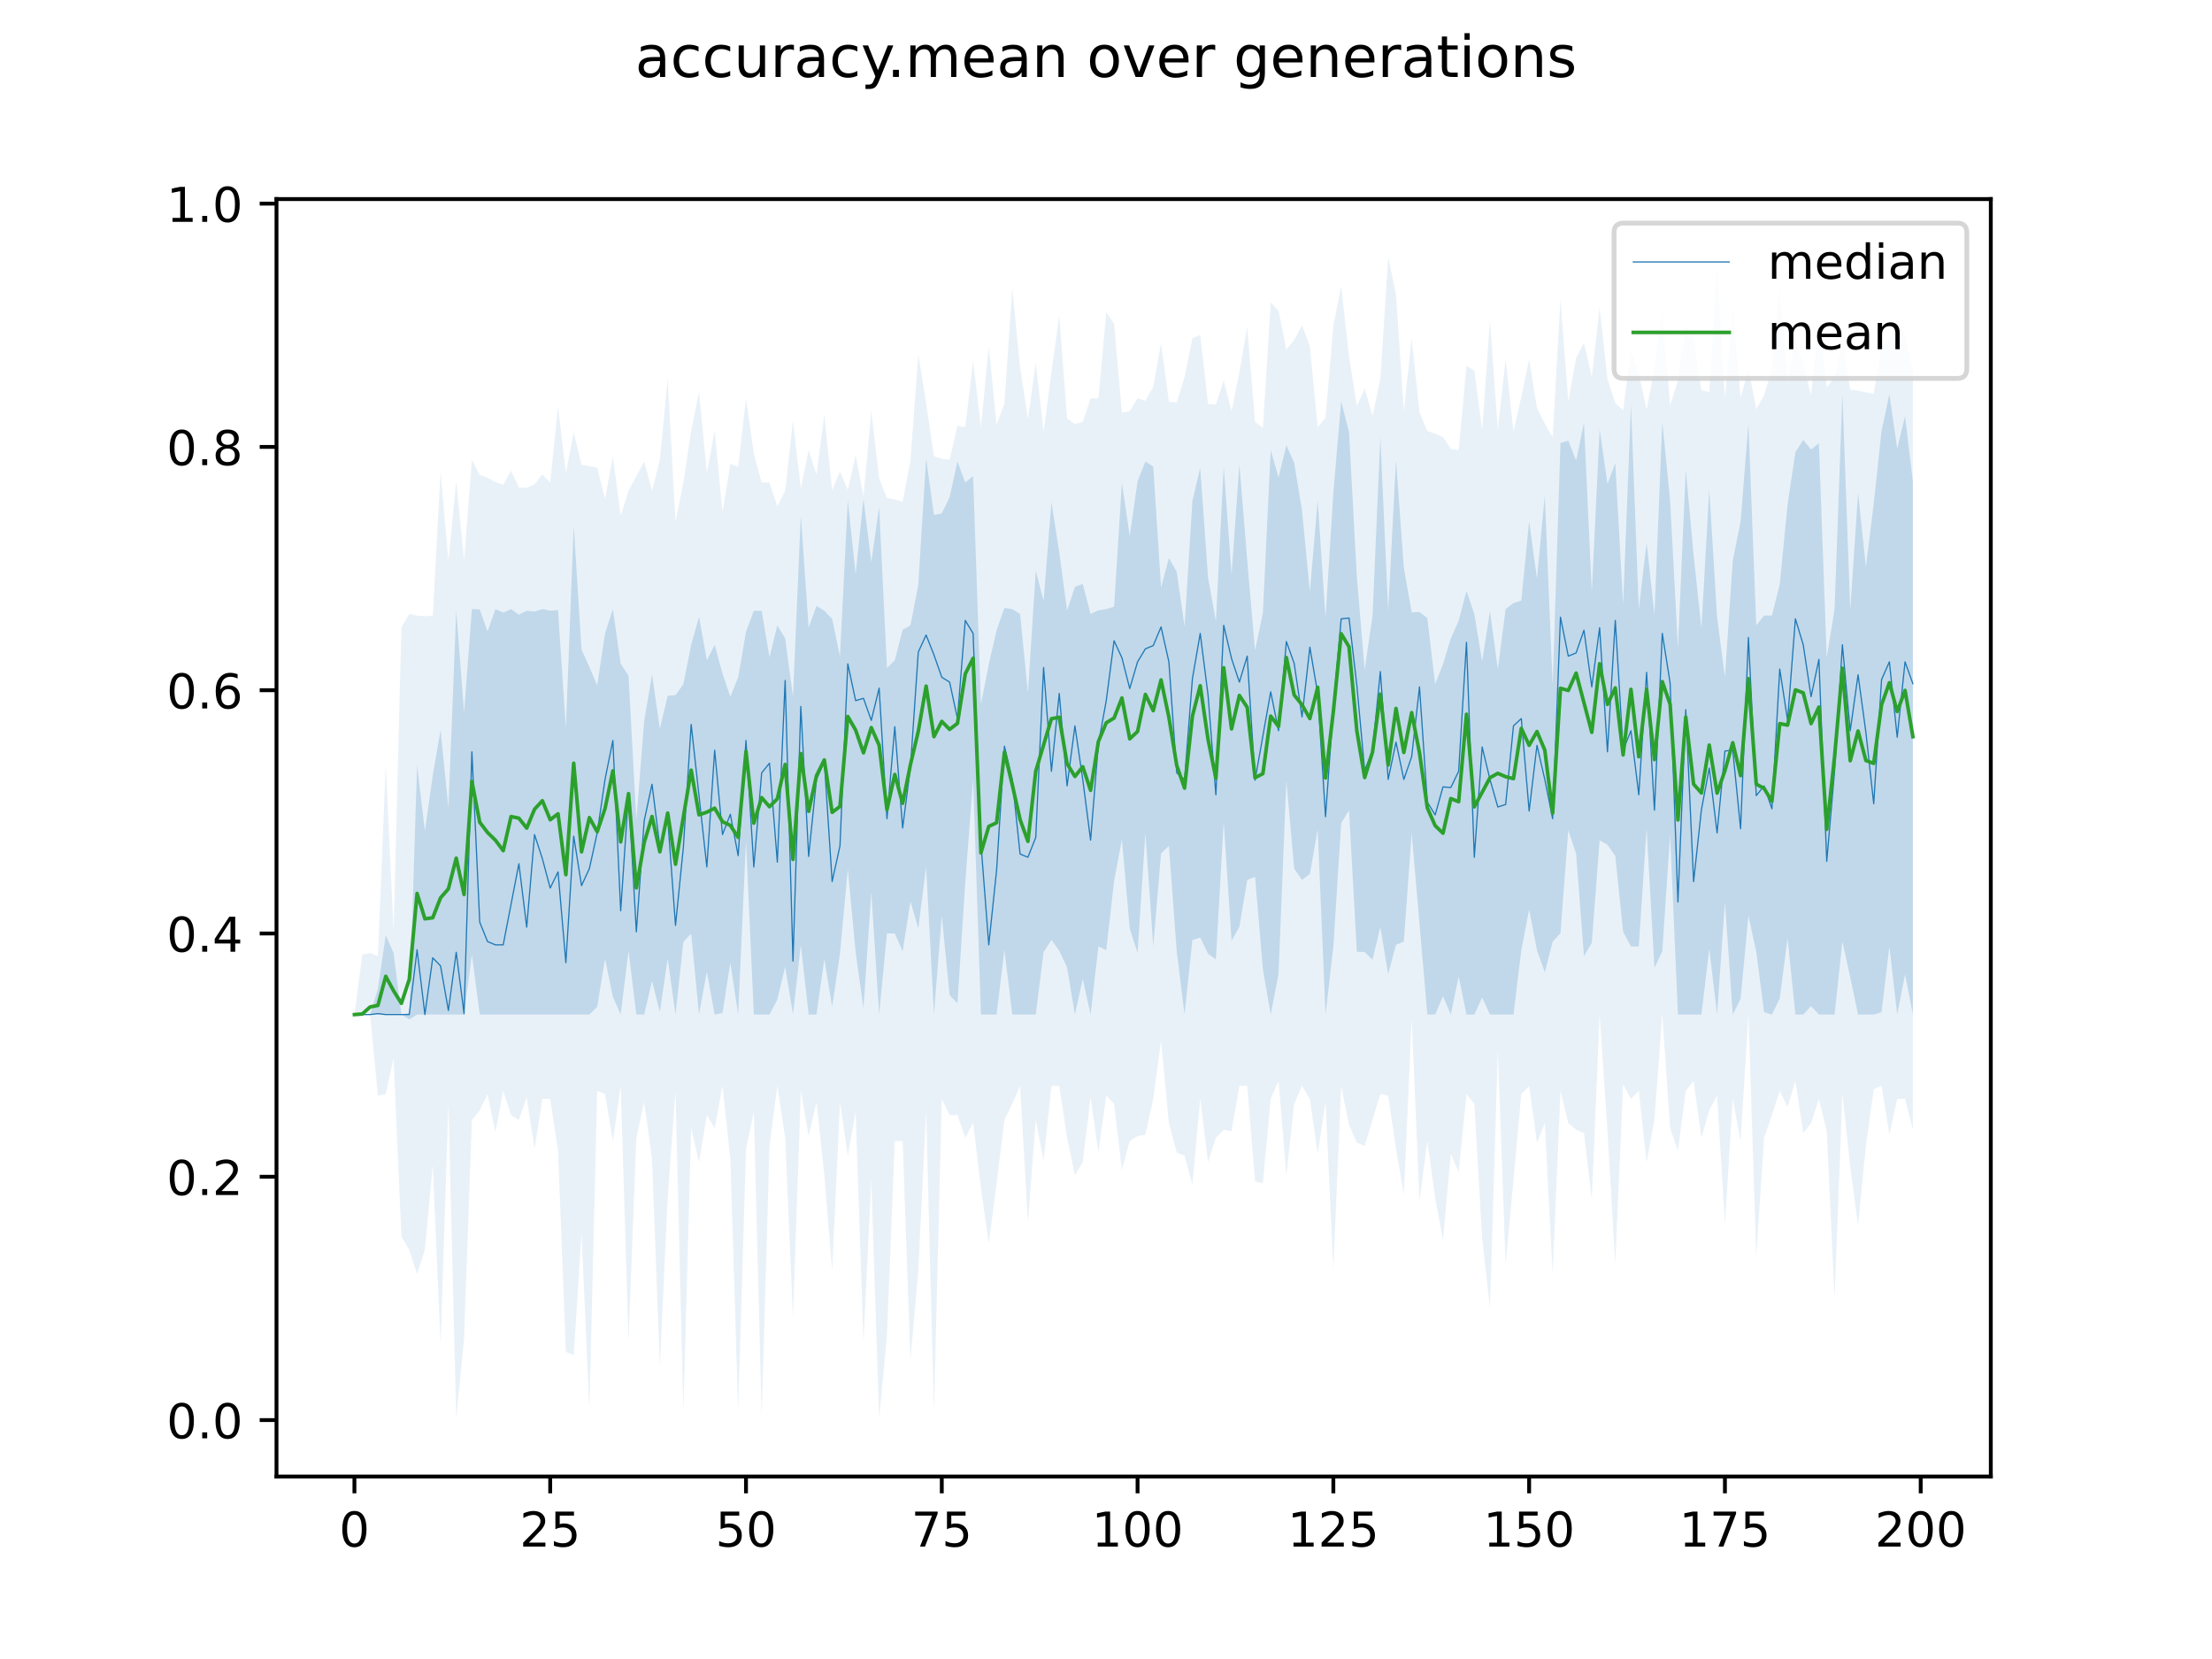 <?xml version="1.0" encoding="utf-8" standalone="no"?>
<!DOCTYPE svg PUBLIC "-//W3C//DTD SVG 1.1//EN"
  "http://www.w3.org/Graphics/SVG/1.1/DTD/svg11.dtd">
<!-- Created with matplotlib (https://matplotlib.org/) -->
<svg height="345.6pt" version="1.1" viewBox="0 0 460.8 345.6" width="460.8pt" xmlns="http://www.w3.org/2000/svg" xmlns:xlink="http://www.w3.org/1999/xlink">
 <defs>
  <style type="text/css">
*{stroke-linecap:butt;stroke-linejoin:round;}
  </style>
 </defs>
 <g id="figure_1">
  <g id="patch_1">
   <path d="M 0 345.6 
L 460.8 345.6 
L 460.8 0 
L 0 0 
z
" style="fill:#ffffff;"/>
  </g>
  <g id="axes_1">
   <g id="patch_2">
    <path d="M 57.6 307.584 
L 414.72 307.584 
L 414.72 41.472 
L 57.6 41.472 
z
" style="fill:#ffffff;"/>
   </g>
   <g id="PolyCollection_1">
    <path clip-path="url(#p3ef1aab2a1)" d="M 73.833 211.357 
L 73.833 211.357 
L 75.464 211.357 
L 77.096 211.357 
L 78.727 211.357 
L 80.358 211.357 
L 81.99 211.357 
L 83.621 211.357 
L 85.253 212.37 
L 86.884 211.357 
L 88.516 211.357 
L 90.147 211.357 
L 91.778 211.357 
L 93.41 211.357 
L 95.041 211.357 
L 96.673 211.357 
L 98.304 198.855 
L 99.936 211.357 
L 101.567 211.357 
L 103.198 211.357 
L 104.83 211.357 
L 106.461 211.357 
L 108.093 211.357 
L 109.724 211.357 
L 111.356 211.357 
L 112.987 211.357 
L 114.618 211.357 
L 116.25 211.357 
L 117.881 211.357 
L 119.513 211.357 
L 121.144 211.357 
L 122.776 211.357 
L 124.407 209.752 
L 126.038 199.74 
L 127.67 207.64 
L 129.301 211.357 
L 130.933 198.078 
L 132.564 211.357 
L 134.196 211.357 
L 135.827 204.346 
L 137.458 210.85 
L 139.09 199.696 
L 140.721 211.357 
L 142.353 196.237 
L 143.984 194.463 
L 145.616 211.357 
L 147.247 202.403 
L 148.879 211.357 
L 150.51 211.019 
L 152.141 200.545 
L 153.773 211.357 
L 155.404 175.204 
L 157.036 211.357 
L 158.667 211.357 
L 160.299 211.357 
L 161.93 208.231 
L 163.561 201.389 
L 165.193 211.357 
L 166.824 196.828 
L 168.456 211.357 
L 170.087 211.357 
L 171.719 199.784 
L 173.35 209.752 
L 174.981 198.65 
L 176.613 181.08 
L 178.244 198.354 
L 179.876 210.09 
L 181.507 185.793 
L 183.139 211.357 
L 184.77 194.463 
L 186.401 194.463 
L 188.033 198.179 
L 189.664 187.79 
L 191.296 193.449 
L 192.927 180.523 
L 194.559 211.357 
L 196.19 190.746 
L 197.821 207.302 
L 199.453 208.991 
L 201.084 183.849 
L 202.716 162.364 
L 204.347 211.357 
L 205.979 211.357 
L 207.61 211.357 
L 209.241 197.842 
L 210.873 211.357 
L 212.504 211.357 
L 214.136 211.357 
L 215.767 211.357 
L 217.399 198.347 
L 219.03 195.814 
L 220.661 198.046 
L 222.293 201.548 
L 223.924 211.357 
L 225.556 203.923 
L 227.187 211.357 
L 228.819 197.166 
L 230.45 197.93 
L 232.081 183.566 
L 233.713 174.866 
L 235.344 193.449 
L 236.976 198.517 
L 238.607 173.514 
L 240.239 197.166 
L 241.87 177.772 
L 243.501 176.217 
L 245.133 198.179 
L 246.764 211.357 
L 248.396 195.814 
L 250.027 195.307 
L 251.659 198.686 
L 253.29 199.869 
L 254.921 171.217 
L 256.553 195.983 
L 258.184 193.111 
L 259.816 183.313 
L 261.447 182.637 
L 263.079 201.896 
L 264.71 211.357 
L 266.341 202.91 
L 267.973 162.618 
L 269.604 180.948 
L 271.236 183.313 
L 272.867 182.046 
L 274.499 172.798 
L 276.13 211.357 
L 277.761 197.166 
L 279.393 171.487 
L 281.024 168.784 
L 282.656 198.264 
L 284.287 198.324 
L 285.919 199.925 
L 287.55 193.111 
L 289.181 202.91 
L 290.813 196.828 
L 292.444 196.152 
L 294.076 173.514 
L 295.707 192.435 
L 297.339 211.357 
L 298.97 211.357 
L 300.601 207.555 
L 302.233 211.357 
L 303.864 203.416 
L 305.496 211.357 
L 307.127 211.357 
L 308.759 207.809 
L 310.39 211.357 
L 312.021 211.357 
L 313.653 211.357 
L 315.284 211.357 
L 316.916 197.97 
L 318.547 189.479 
L 320.179 197.959 
L 321.81 202.572 
L 323.441 196.193 
L 325.073 194.415 
L 326.704 172.927 
L 328.336 177.907 
L 329.967 199.193 
L 331.599 196.406 
L 333.23 175.069 
L 334.862 175.976 
L 336.493 178.305 
L 338.124 194.125 
L 339.756 197.166 
L 341.387 197.172 
L 343.019 172.572 
L 344.65 201.643 
L 346.282 198.179 
L 347.913 173.852 
L 349.544 211.357 
L 351.176 211.357 
L 352.807 211.357 
L 354.439 211.357 
L 356.07 197.665 
L 357.702 211.357 
L 359.333 187.874 
L 360.964 211.357 
L 362.596 208.062 
L 364.227 190.746 
L 365.859 198.271 
L 367.49 210.85 
L 369.122 211.357 
L 370.753 207.978 
L 372.384 195.476 
L 374.016 211.357 
L 375.647 211.357 
L 377.279 209.583 
L 378.91 211.357 
L 380.542 211.357 
L 382.173 211.357 
L 383.804 196.152 
L 385.436 203.585 
L 387.067 211.357 
L 388.699 211.357 
L 390.33 211.357 
L 391.962 210.85 
L 393.593 197.166 
L 395.224 211.357 
L 396.856 202.994 
L 398.487 211.357 
L 398.487 100.368 
L 398.487 100.368 
L 396.856 86.676 
L 395.224 93.45 
L 393.593 82.13 
L 391.962 89.721 
L 390.33 104.925 
L 388.699 118.103 
L 387.067 102.645 
L 385.436 127.141 
L 383.804 81.95 
L 382.173 126.887 
L 380.542 137.024 
L 378.91 92.337 
L 377.279 93.631 
L 375.647 91.652 
L 374.016 94.176 
L 372.384 105.094 
L 370.753 121.735 
L 369.122 128.239 
L 367.49 128.239 
L 365.859 130.266 
L 364.227 88.2 
L 362.596 108.642 
L 360.964 116.751 
L 359.333 141.078 
L 357.702 128.577 
L 356.07 101.884 
L 354.439 130.942 
L 352.807 115.568 
L 351.176 97.779 
L 349.544 134.912 
L 347.913 104.25 
L 346.282 87.8 
L 344.65 128.07 
L 343.019 113.034 
L 341.387 126.887 
L 339.756 84.315 
L 338.124 125.958 
L 336.493 96.478 
L 334.862 100.816 
L 333.23 89.383 
L 331.599 123.34 
L 329.967 88.031 
L 328.336 95.974 
L 326.704 91.784 
L 325.073 92.291 
L 323.441 142.683 
L 321.81 103.236 
L 320.179 120.552 
L 318.547 108.557 
L 316.916 125.113 
L 315.284 125.62 
L 313.653 126.887 
L 312.021 139.389 
L 310.39 127.225 
L 308.759 137.784 
L 307.127 127.901 
L 305.496 123.086 
L 303.864 129.337 
L 302.233 132.969 
L 300.601 138.375 
L 298.97 142.514 
L 297.339 128.746 
L 295.707 127.479 
L 294.076 127.563 
L 292.444 118.271 
L 290.813 95.815 
L 289.181 127.225 
L 287.55 91.012 
L 285.919 128.239 
L 284.287 139.558 
L 282.656 120.13 
L 281.024 89.992 
L 279.393 83.601 
L 277.761 102.56 
L 276.13 128.746 
L 274.499 104.25 
L 272.867 123.255 
L 271.236 106.344 
L 269.604 96.431 
L 267.973 92.727 
L 266.341 99.46 
L 264.71 93.754 
L 263.079 127.732 
L 261.447 135.503 
L 259.816 116.667 
L 258.184 96.676 
L 256.553 119.707 
L 254.921 97.154 
L 253.29 129.421 
L 251.659 120.299 
L 250.027 97.424 
L 248.396 104.351 
L 246.764 130.52 
L 245.133 119.116 
L 243.501 116.244 
L 241.87 122.41 
L 240.239 97.201 
L 238.607 96.132 
L 236.976 100.246 
L 235.344 111.683 
L 233.713 100.533 
L 232.081 126.381 
L 230.45 126.887 
L 228.819 127.141 
L 227.187 127.901 
L 225.556 121.65 
L 223.924 122.242 
L 222.293 127.225 
L 220.661 115.062 
L 219.03 104.587 
L 217.399 125.198 
L 215.767 118.863 
L 214.136 144.372 
L 212.504 127.901 
L 210.873 126.887 
L 209.241 126.634 
L 207.61 131.28 
L 205.979 138.375 
L 204.347 146.738 
L 202.716 99.181 
L 201.084 100.533 
L 199.453 96.128 
L 197.821 103.574 
L 196.19 106.953 
L 194.559 107.29 
L 192.927 95.465 
L 191.296 121.819 
L 189.664 130.266 
L 188.033 131.195 
L 186.401 137.53 
L 184.77 139.156 
L 183.139 105.58 
L 181.507 117.089 
L 179.876 103.912 
L 178.244 119.623 
L 176.613 104.25 
L 174.981 136.77 
L 173.35 128.915 
L 171.719 127.225 
L 170.087 126.212 
L 168.456 130.773 
L 166.824 107.29 
L 165.193 145.165 
L 163.561 132.969 
L 161.93 130.266 
L 160.299 136.916 
L 158.667 127.225 
L 157.036 127.225 
L 155.404 131.618 
L 153.773 141.116 
L 152.141 145.14 
L 150.51 140.292 
L 148.879 134.321 
L 147.247 137.56 
L 145.616 128.492 
L 143.984 134.321 
L 142.353 142.541 
L 140.721 144.795 
L 139.09 144.926 
L 137.458 151.825 
L 135.827 140.47 
L 134.196 150.201 
L 132.564 170.811 
L 130.933 140.74 
L 129.301 138.291 
L 127.67 126.887 
L 126.038 131.955 
L 124.407 142.768 
L 122.776 138.937 
L 121.144 135.334 
L 119.513 109.44 
L 117.881 151.737 
L 116.25 127.09 
L 114.618 127.211 
L 112.987 126.887 
L 111.356 127.386 
L 109.724 127.221 
L 108.093 128.053 
L 106.461 126.887 
L 104.83 127.62 
L 103.198 126.887 
L 101.567 131.533 
L 99.936 126.948 
L 98.304 126.887 
L 96.673 148.41 
L 95.041 127.225 
L 93.41 168.277 
L 91.778 152.059 
L 90.147 161.52 
L 88.516 173.096 
L 86.884 159.408 
L 85.253 210.934 
L 83.621 211.357 
L 81.99 198.517 
L 80.358 194.801 
L 78.727 205.951 
L 77.096 211.357 
L 75.464 211.357 
L 73.833 211.357 
z
" style="fill:#1f77b4;fill-opacity:0.2;"/>
   </g>
   <g id="PolyCollection_2">
    <path clip-path="url(#p3ef1aab2a1)" d="M 73.833 211.357 
L 73.833 211.357 
L 75.464 211.357 
L 77.096 211.357 
L 78.727 228.25 
L 80.358 227.896 
L 81.99 220.479 
L 83.621 257.646 
L 85.253 260.349 
L 86.884 265.417 
L 88.516 260.349 
L 90.147 242.779 
L 91.778 279.946 
L 93.41 229.94 
L 95.041 295.488 
L 96.673 278.932 
L 98.304 233.319 
L 99.936 231.291 
L 101.567 227.913 
L 103.198 235.903 
L 104.83 227.237 
L 106.461 232.305 
L 108.093 233.319 
L 109.724 228.588 
L 111.356 239.4 
L 112.987 228.926 
L 114.618 228.926 
L 116.25 239.738 
L 117.881 281.635 
L 119.513 282.311 
L 121.144 256.97 
L 122.776 293.799 
L 124.407 227.237 
L 126.038 227.913 
L 127.67 237.711 
L 129.301 226.223 
L 130.933 279.27 
L 132.564 237.035 
L 134.196 229.602 
L 135.827 241.428 
L 137.458 284.676 
L 139.09 249.537 
L 140.721 227.237 
L 142.353 294.136 
L 143.984 235.008 
L 145.616 242.103 
L 147.247 232.305 
L 148.879 235.008 
L 150.51 226.223 
L 152.141 241.428 
L 153.773 293.799 
L 155.404 239.4 
L 157.036 231.629 
L 158.667 295.15 
L 160.299 238.725 
L 161.93 226.223 
L 163.561 237.035 
L 165.193 274.54 
L 166.824 227.237 
L 168.456 236.697 
L 170.087 229.602 
L 171.719 244.806 
L 173.35 264.741 
L 174.981 229.602 
L 176.613 240.752 
L 178.244 231.629 
L 179.876 279.608 
L 181.507 245.82 
L 183.139 295.488 
L 184.77 278.256 
L 186.401 237.711 
L 188.033 237.711 
L 189.664 283.324 
L 191.296 264.741 
L 192.927 231.629 
L 194.559 294.136 
L 196.19 228.926 
L 197.821 232.305 
L 199.453 232.305 
L 201.084 237.035 
L 202.716 233.876 
L 204.347 247.509 
L 205.979 258.997 
L 207.61 246.496 
L 209.241 233.319 
L 210.873 229.94 
L 212.504 226.223 
L 214.136 254.605 
L 215.767 233.319 
L 217.399 241.766 
L 219.03 226.223 
L 220.661 226.223 
L 222.293 237.035 
L 223.924 244.806 
L 225.556 242.103 
L 227.187 228.588 
L 228.819 240.076 
L 230.45 228.25 
L 232.081 229.94 
L 233.713 243.793 
L 235.344 237.711 
L 236.976 236.697 
L 238.607 236.36 
L 240.239 228.926 
L 241.87 216.763 
L 243.501 233.994 
L 245.133 240.076 
L 246.764 240.752 
L 248.396 246.834 
L 250.027 228.926 
L 251.659 242.103 
L 253.29 237.035 
L 254.921 235.346 
L 256.553 235.684 
L 258.184 226.223 
L 259.816 226.223 
L 261.447 246.158 
L 263.079 246.496 
L 264.71 228.926 
L 266.341 225.21 
L 267.973 244.806 
L 269.604 229.94 
L 271.236 226.223 
L 272.867 228.926 
L 274.499 240.414 
L 276.13 229.602 
L 277.761 264.403 
L 279.393 226.223 
L 281.024 234.332 
L 282.656 238.049 
L 284.287 238.725 
L 285.919 233.319 
L 287.55 227.913 
L 289.181 228.25 
L 290.813 239.4 
L 292.444 248.861 
L 294.076 212.37 
L 295.707 250.212 
L 297.339 237.711 
L 298.97 249.537 
L 300.601 258.322 
L 302.233 240.414 
L 303.864 244.131 
L 305.496 227.913 
L 307.127 229.94 
L 308.759 257.984 
L 310.39 272.512 
L 312.021 218.79 
L 313.653 263.39 
L 315.284 245.82 
L 316.916 227.913 
L 318.547 226.223 
L 320.179 238.049 
L 321.81 233.994 
L 323.441 265.417 
L 325.073 227.237 
L 326.704 233.994 
L 328.336 235.346 
L 329.967 236.022 
L 331.599 249.875 
L 333.23 211.357 
L 334.862 235.684 
L 336.493 263.39 
L 338.124 225.885 
L 339.756 228.926 
L 341.387 227.237 
L 343.019 242.103 
L 344.65 233.319 
L 346.282 211.357 
L 347.913 235.008 
L 349.544 239.738 
L 351.176 227.237 
L 352.807 225.21 
L 354.439 237.035 
L 356.07 231.291 
L 357.702 228.25 
L 359.333 254.943 
L 360.964 228.926 
L 362.596 237.711 
L 364.227 211.357 
L 365.859 261.7 
L 367.49 237.035 
L 369.122 232.305 
L 370.753 227.237 
L 372.384 230.616 
L 374.016 225.21 
L 375.647 236.022 
L 377.279 233.994 
L 378.91 228.926 
L 380.542 235.684 
L 382.173 270.485 
L 383.804 227.913 
L 385.436 243.117 
L 387.067 255.281 
L 388.699 238.725 
L 390.33 226.899 
L 391.962 226.223 
L 393.593 236.36 
L 395.224 228.926 
L 396.856 228.926 
L 398.487 235.346 
L 398.487 77.219 
L 398.487 77.219 
L 396.856 69.786 
L 395.224 66.407 
L 393.593 70.8 
L 391.962 72.151 
L 390.33 82.025 
L 388.699 81.729 
L 387.067 81.369 
L 385.436 81.175 
L 383.804 71.475 
L 382.173 78.571 
L 380.542 80.695 
L 378.91 66.745 
L 377.279 82.288 
L 375.647 75.868 
L 374.016 70.8 
L 372.384 79.585 
L 370.753 59.988 
L 369.122 76.882 
L 367.49 82.304 
L 365.859 85.221 
L 364.227 76.882 
L 362.596 82.816 
L 360.964 64.38 
L 359.333 82.931 
L 357.702 55.595 
L 356.07 81.692 
L 354.439 81.274 
L 352.807 70.8 
L 351.176 67.759 
L 349.544 79.247 
L 347.913 84.432 
L 346.282 64.718 
L 344.65 76.882 
L 343.019 85.299 
L 341.387 77.895 
L 339.756 73.165 
L 338.124 85.466 
L 336.493 83.977 
L 334.862 78.909 
L 333.23 64.042 
L 331.599 78.503 
L 329.967 71.475 
L 328.336 74.516 
L 326.704 83.639 
L 325.073 62.353 
L 323.441 91.088 
L 321.81 88.225 
L 320.179 84.991 
L 318.547 74.854 
L 316.916 82.625 
L 315.284 89.924 
L 313.653 74.854 
L 312.021 89.486 
L 310.39 66.745 
L 308.759 89.608 
L 307.127 77.219 
L 305.496 76.206 
L 303.864 93.775 
L 302.233 93.499 
L 300.601 91.044 
L 298.97 90.339 
L 297.339 89.8 
L 295.707 85.892 
L 294.076 70.462 
L 292.444 85.549 
L 290.813 61.339 
L 289.181 53.568 
L 287.55 78.909 
L 285.919 86.629 
L 284.287 80.936 
L 282.656 84.619 
L 281.024 74.179 
L 279.393 59.65 
L 277.761 67.759 
L 276.13 87.018 
L 274.499 89.016 
L 272.867 72.151 
L 271.236 67.759 
L 269.604 70.8 
L 267.973 72.827 
L 266.341 64.718 
L 264.71 63.029 
L 263.079 89.145 
L 261.447 87.837 
L 259.816 68.097 
L 258.184 77.557 
L 256.553 85.666 
L 254.921 79.247 
L 253.29 84.259 
L 251.659 84.152 
L 250.027 69.786 
L 248.396 70.462 
L 246.764 78.571 
L 245.133 83.842 
L 243.501 83.681 
L 241.87 71.475 
L 240.239 80.598 
L 238.607 83.478 
L 236.976 82.963 
L 235.344 85.649 
L 233.713 85.987 
L 232.081 67.421 
L 230.45 65.056 
L 228.819 82.963 
L 227.187 82.963 
L 225.556 87.913 
L 223.924 88.311 
L 222.293 87.187 
L 220.661 65.732 
L 219.03 77.557 
L 217.399 89.924 
L 215.767 75.53 
L 214.136 87.243 
L 212.504 76.544 
L 210.873 59.988 
L 209.241 83.977 
L 207.61 88.496 
L 205.979 72.151 
L 204.347 88.953 
L 202.716 75.192 
L 201.084 88.961 
L 199.453 88.707 
L 197.821 95.762 
L 196.19 95.563 
L 194.559 95.068 
L 192.927 83.977 
L 191.296 73.841 
L 189.664 95.853 
L 188.033 104.538 
L 186.401 104.035 
L 184.77 103.764 
L 183.139 99.584 
L 181.507 85.666 
L 179.876 103.317 
L 178.244 94.789 
L 176.613 102.053 
L 174.981 98.168 
L 173.35 102.124 
L 171.719 86.342 
L 170.087 98.844 
L 168.456 93.775 
L 166.824 101.749 
L 165.193 87.694 
L 163.561 102.222 
L 161.93 105.469 
L 160.299 100.533 
L 158.667 100.533 
L 157.036 94.451 
L 155.404 82.963 
L 153.773 97.235 
L 152.141 96.681 
L 150.51 106.615 
L 148.879 89.721 
L 147.247 98.506 
L 145.616 81.612 
L 143.984 89.721 
L 142.353 100.533 
L 140.721 108.686 
L 139.09 78.909 
L 137.458 95.803 
L 135.827 102.222 
L 134.196 96.141 
L 132.564 99.181 
L 130.933 102.222 
L 129.301 107.435 
L 127.67 95.127 
L 126.038 103.912 
L 124.407 97.446 
L 122.776 97.09 
L 121.144 96.833 
L 119.513 90.059 
L 117.881 98.506 
L 116.25 84.653 
L 114.618 100.533 
L 112.987 98.844 
L 111.356 100.871 
L 109.724 101.622 
L 108.093 101.573 
L 106.461 98.066 
L 104.83 100.997 
L 103.198 100.415 
L 101.567 99.519 
L 99.936 98.94 
L 98.304 95.803 
L 96.673 116.751 
L 95.041 100.195 
L 93.41 116.751 
L 91.778 98.168 
L 90.147 128.239 
L 88.516 128.374 
L 86.884 128.239 
L 85.253 127.901 
L 83.621 130.655 
L 81.99 193.787 
L 80.358 159.324 
L 78.727 199.162 
L 77.096 198.517 
L 75.464 198.855 
L 73.833 211.357 
z
" style="fill:#1f77b4;fill-opacity:0.1;"/>
   </g>
   <g id="matplotlib.axis_1">
    <g id="xtick_1">
     <g id="line2d_1">
      <defs>
       <path d="M 0 0 
L 0 3.5 
" id="m11ad09b8c3" style="stroke:#000000;stroke-width:0.8;"/>
      </defs>
      <g>
       <use style="stroke:#000000;stroke-width:0.8;" x="73.833" xlink:href="#m11ad09b8c3" y="307.584"/>
      </g>
     </g>
     <g id="text_1">
      <!-- 0 -->
      <defs>
       <path d="M 31.781 66.406 
Q 24.172 66.406 20.328 58.906 
Q 16.5 51.422 16.5 36.375 
Q 16.5 21.391 20.328 13.891 
Q 24.172 6.391 31.781 6.391 
Q 39.453 6.391 43.281 13.891 
Q 47.125 21.391 47.125 36.375 
Q 47.125 51.422 43.281 58.906 
Q 39.453 66.406 31.781 66.406 
z
M 31.781 74.219 
Q 44.047 74.219 50.516 64.516 
Q 56.984 54.828 56.984 36.375 
Q 56.984 17.969 50.516 8.266 
Q 44.047 -1.422 31.781 -1.422 
Q 19.531 -1.422 13.062 8.266 
Q 6.594 17.969 6.594 36.375 
Q 6.594 54.828 13.062 64.516 
Q 19.531 74.219 31.781 74.219 
z
" id="DejaVuSans-48"/>
      </defs>
      <g transform="translate(70.651 322.182)scale(0.1 -0.1)">
       <use xlink:href="#DejaVuSans-48"/>
      </g>
     </g>
    </g>
    <g id="xtick_2">
     <g id="line2d_2">
      <g>
       <use style="stroke:#000000;stroke-width:0.8;" x="114.618" xlink:href="#m11ad09b8c3" y="307.584"/>
      </g>
     </g>
     <g id="text_2">
      <!-- 25 -->
      <defs>
       <path d="M 19.188 8.297 
L 53.609 8.297 
L 53.609 0 
L 7.328 0 
L 7.328 8.297 
Q 12.938 14.109 22.625 23.891 
Q 32.328 33.688 34.812 36.531 
Q 39.547 41.844 41.422 45.531 
Q 43.312 49.219 43.312 52.781 
Q 43.312 58.594 39.234 62.25 
Q 35.156 65.922 28.609 65.922 
Q 23.969 65.922 18.812 64.312 
Q 13.672 62.703 7.812 59.422 
L 7.812 69.391 
Q 13.766 71.781 18.938 73 
Q 24.125 74.219 28.422 74.219 
Q 39.75 74.219 46.484 68.547 
Q 53.219 62.891 53.219 53.422 
Q 53.219 48.922 51.531 44.891 
Q 49.859 40.875 45.406 35.406 
Q 44.188 33.984 37.641 27.219 
Q 31.109 20.453 19.188 8.297 
z
" id="DejaVuSans-50"/>
       <path d="M 10.797 72.906 
L 49.516 72.906 
L 49.516 64.594 
L 19.828 64.594 
L 19.828 46.734 
Q 21.969 47.469 24.109 47.828 
Q 26.266 48.188 28.422 48.188 
Q 40.625 48.188 47.75 41.5 
Q 54.891 34.812 54.891 23.391 
Q 54.891 11.625 47.562 5.094 
Q 40.234 -1.422 26.906 -1.422 
Q 22.312 -1.422 17.547 -0.641 
Q 12.797 0.141 7.719 1.703 
L 7.719 11.625 
Q 12.109 9.234 16.797 8.062 
Q 21.484 6.891 26.703 6.891 
Q 35.156 6.891 40.078 11.328 
Q 45.016 15.766 45.016 23.391 
Q 45.016 31 40.078 35.438 
Q 35.156 39.891 26.703 39.891 
Q 22.75 39.891 18.812 39.016 
Q 14.891 38.141 10.797 36.281 
z
" id="DejaVuSans-53"/>
      </defs>
      <g transform="translate(108.256 322.182)scale(0.1 -0.1)">
       <use xlink:href="#DejaVuSans-50"/>
       <use x="63.623" xlink:href="#DejaVuSans-53"/>
      </g>
     </g>
    </g>
    <g id="xtick_3">
     <g id="line2d_3">
      <g>
       <use style="stroke:#000000;stroke-width:0.8;" x="155.404" xlink:href="#m11ad09b8c3" y="307.584"/>
      </g>
     </g>
     <g id="text_3">
      <!-- 50 -->
      <g transform="translate(149.042 322.182)scale(0.1 -0.1)">
       <use xlink:href="#DejaVuSans-53"/>
       <use x="63.623" xlink:href="#DejaVuSans-48"/>
      </g>
     </g>
    </g>
    <g id="xtick_4">
     <g id="line2d_4">
      <g>
       <use style="stroke:#000000;stroke-width:0.8;" x="196.19" xlink:href="#m11ad09b8c3" y="307.584"/>
      </g>
     </g>
     <g id="text_4">
      <!-- 75 -->
      <defs>
       <path d="M 8.203 72.906 
L 55.078 72.906 
L 55.078 68.703 
L 28.609 0 
L 18.312 0 
L 43.219 64.594 
L 8.203 64.594 
z
" id="DejaVuSans-55"/>
      </defs>
      <g transform="translate(189.827 322.182)scale(0.1 -0.1)">
       <use xlink:href="#DejaVuSans-55"/>
       <use x="63.623" xlink:href="#DejaVuSans-53"/>
      </g>
     </g>
    </g>
    <g id="xtick_5">
     <g id="line2d_5">
      <g>
       <use style="stroke:#000000;stroke-width:0.8;" x="236.976" xlink:href="#m11ad09b8c3" y="307.584"/>
      </g>
     </g>
     <g id="text_5">
      <!-- 100 -->
      <defs>
       <path d="M 12.406 8.297 
L 28.516 8.297 
L 28.516 63.922 
L 10.984 60.406 
L 10.984 69.391 
L 28.422 72.906 
L 38.281 72.906 
L 38.281 8.297 
L 54.391 8.297 
L 54.391 0 
L 12.406 0 
z
" id="DejaVuSans-49"/>
      </defs>
      <g transform="translate(227.432 322.182)scale(0.1 -0.1)">
       <use xlink:href="#DejaVuSans-49"/>
       <use x="63.623" xlink:href="#DejaVuSans-48"/>
       <use x="127.246" xlink:href="#DejaVuSans-48"/>
      </g>
     </g>
    </g>
    <g id="xtick_6">
     <g id="line2d_6">
      <g>
       <use style="stroke:#000000;stroke-width:0.8;" x="277.761" xlink:href="#m11ad09b8c3" y="307.584"/>
      </g>
     </g>
     <g id="text_6">
      <!-- 125 -->
      <g transform="translate(268.218 322.182)scale(0.1 -0.1)">
       <use xlink:href="#DejaVuSans-49"/>
       <use x="63.623" xlink:href="#DejaVuSans-50"/>
       <use x="127.246" xlink:href="#DejaVuSans-53"/>
      </g>
     </g>
    </g>
    <g id="xtick_7">
     <g id="line2d_7">
      <g>
       <use style="stroke:#000000;stroke-width:0.8;" x="318.547" xlink:href="#m11ad09b8c3" y="307.584"/>
      </g>
     </g>
     <g id="text_7">
      <!-- 150 -->
      <g transform="translate(309.003 322.182)scale(0.1 -0.1)">
       <use xlink:href="#DejaVuSans-49"/>
       <use x="63.623" xlink:href="#DejaVuSans-53"/>
       <use x="127.246" xlink:href="#DejaVuSans-48"/>
      </g>
     </g>
    </g>
    <g id="xtick_8">
     <g id="line2d_8">
      <g>
       <use style="stroke:#000000;stroke-width:0.8;" x="359.333" xlink:href="#m11ad09b8c3" y="307.584"/>
      </g>
     </g>
     <g id="text_8">
      <!-- 175 -->
      <g transform="translate(349.789 322.182)scale(0.1 -0.1)">
       <use xlink:href="#DejaVuSans-49"/>
       <use x="63.623" xlink:href="#DejaVuSans-55"/>
       <use x="127.246" xlink:href="#DejaVuSans-53"/>
      </g>
     </g>
    </g>
    <g id="xtick_9">
     <g id="line2d_9">
      <g>
       <use style="stroke:#000000;stroke-width:0.8;" x="400.119" xlink:href="#m11ad09b8c3" y="307.584"/>
      </g>
     </g>
     <g id="text_9">
      <!-- 200 -->
      <g transform="translate(390.575 322.182)scale(0.1 -0.1)">
       <use xlink:href="#DejaVuSans-50"/>
       <use x="63.623" xlink:href="#DejaVuSans-48"/>
       <use x="127.246" xlink:href="#DejaVuSans-48"/>
      </g>
     </g>
    </g>
   </g>
   <g id="matplotlib.axis_2">
    <g id="ytick_1">
     <g id="line2d_10">
      <defs>
       <path d="M 0 0 
L -3.5 0 
" id="m8ac3b94534" style="stroke:#000000;stroke-width:0.8;"/>
      </defs>
      <g>
       <use style="stroke:#000000;stroke-width:0.8;" x="57.6" xlink:href="#m8ac3b94534" y="295.826"/>
      </g>
     </g>
     <g id="text_10">
      <!-- 0.0 -->
      <defs>
       <path d="M 10.688 12.406 
L 21 12.406 
L 21 0 
L 10.688 0 
z
" id="DejaVuSans-46"/>
      </defs>
      <g transform="translate(34.697 299.625)scale(0.1 -0.1)">
       <use xlink:href="#DejaVuSans-48"/>
       <use x="63.623" xlink:href="#DejaVuSans-46"/>
       <use x="95.41" xlink:href="#DejaVuSans-48"/>
      </g>
     </g>
    </g>
    <g id="ytick_2">
     <g id="line2d_11">
      <g>
       <use style="stroke:#000000;stroke-width:0.8;" x="57.6" xlink:href="#m8ac3b94534" y="245.144"/>
      </g>
     </g>
     <g id="text_11">
      <!-- 0.2 -->
      <g transform="translate(34.697 248.944)scale(0.1 -0.1)">
       <use xlink:href="#DejaVuSans-48"/>
       <use x="63.623" xlink:href="#DejaVuSans-46"/>
       <use x="95.41" xlink:href="#DejaVuSans-50"/>
      </g>
     </g>
    </g>
    <g id="ytick_3">
     <g id="line2d_12">
      <g>
       <use style="stroke:#000000;stroke-width:0.8;" x="57.6" xlink:href="#m8ac3b94534" y="194.463"/>
      </g>
     </g>
     <g id="text_12">
      <!-- 0.4 -->
      <defs>
       <path d="M 37.797 64.312 
L 12.891 25.391 
L 37.797 25.391 
z
M 35.203 72.906 
L 47.609 72.906 
L 47.609 25.391 
L 58.016 25.391 
L 58.016 17.188 
L 47.609 17.188 
L 47.609 0 
L 37.797 0 
L 37.797 17.188 
L 4.891 17.188 
L 4.891 26.703 
z
" id="DejaVuSans-52"/>
      </defs>
      <g transform="translate(34.697 198.262)scale(0.1 -0.1)">
       <use xlink:href="#DejaVuSans-48"/>
       <use x="63.623" xlink:href="#DejaVuSans-46"/>
       <use x="95.41" xlink:href="#DejaVuSans-52"/>
      </g>
     </g>
    </g>
    <g id="ytick_4">
     <g id="line2d_13">
      <g>
       <use style="stroke:#000000;stroke-width:0.8;" x="57.6" xlink:href="#m8ac3b94534" y="143.781"/>
      </g>
     </g>
     <g id="text_13">
      <!-- 0.6 -->
      <defs>
       <path d="M 33.016 40.375 
Q 26.375 40.375 22.484 35.828 
Q 18.609 31.297 18.609 23.391 
Q 18.609 15.531 22.484 10.953 
Q 26.375 6.391 33.016 6.391 
Q 39.656 6.391 43.531 10.953 
Q 47.406 15.531 47.406 23.391 
Q 47.406 31.297 43.531 35.828 
Q 39.656 40.375 33.016 40.375 
z
M 52.594 71.297 
L 52.594 62.312 
Q 48.875 64.062 45.094 64.984 
Q 41.312 65.922 37.594 65.922 
Q 27.828 65.922 22.672 59.328 
Q 17.531 52.734 16.797 39.406 
Q 19.672 43.656 24.016 45.922 
Q 28.375 48.188 33.594 48.188 
Q 44.578 48.188 50.953 41.516 
Q 57.328 34.859 57.328 23.391 
Q 57.328 12.156 50.688 5.359 
Q 44.047 -1.422 33.016 -1.422 
Q 20.359 -1.422 13.672 8.266 
Q 6.984 17.969 6.984 36.375 
Q 6.984 53.656 15.188 63.938 
Q 23.391 74.219 37.203 74.219 
Q 40.922 74.219 44.703 73.484 
Q 48.484 72.75 52.594 71.297 
z
" id="DejaVuSans-54"/>
      </defs>
      <g transform="translate(34.697 147.58)scale(0.1 -0.1)">
       <use xlink:href="#DejaVuSans-48"/>
       <use x="63.623" xlink:href="#DejaVuSans-46"/>
       <use x="95.41" xlink:href="#DejaVuSans-54"/>
      </g>
     </g>
    </g>
    <g id="ytick_5">
     <g id="line2d_14">
      <g>
       <use style="stroke:#000000;stroke-width:0.8;" x="57.6" xlink:href="#m8ac3b94534" y="93.1"/>
      </g>
     </g>
     <g id="text_14">
      <!-- 0.8 -->
      <defs>
       <path d="M 31.781 34.625 
Q 24.75 34.625 20.719 30.859 
Q 16.703 27.094 16.703 20.516 
Q 16.703 13.922 20.719 10.156 
Q 24.75 6.391 31.781 6.391 
Q 38.812 6.391 42.859 10.172 
Q 46.922 13.969 46.922 20.516 
Q 46.922 27.094 42.891 30.859 
Q 38.875 34.625 31.781 34.625 
z
M 21.922 38.812 
Q 15.578 40.375 12.031 44.719 
Q 8.5 49.078 8.5 55.328 
Q 8.5 64.062 14.719 69.141 
Q 20.953 74.219 31.781 74.219 
Q 42.672 74.219 48.875 69.141 
Q 55.078 64.062 55.078 55.328 
Q 55.078 49.078 51.531 44.719 
Q 48 40.375 41.703 38.812 
Q 48.828 37.156 52.797 32.312 
Q 56.781 27.484 56.781 20.516 
Q 56.781 9.906 50.312 4.234 
Q 43.844 -1.422 31.781 -1.422 
Q 19.734 -1.422 13.25 4.234 
Q 6.781 9.906 6.781 20.516 
Q 6.781 27.484 10.781 32.312 
Q 14.797 37.156 21.922 38.812 
z
M 18.312 54.391 
Q 18.312 48.734 21.844 45.562 
Q 25.391 42.391 31.781 42.391 
Q 38.141 42.391 41.719 45.562 
Q 45.312 48.734 45.312 54.391 
Q 45.312 60.062 41.719 63.234 
Q 38.141 66.406 31.781 66.406 
Q 25.391 66.406 21.844 63.234 
Q 18.312 60.062 18.312 54.391 
z
" id="DejaVuSans-56"/>
      </defs>
      <g transform="translate(34.697 96.899)scale(0.1 -0.1)">
       <use xlink:href="#DejaVuSans-48"/>
       <use x="63.623" xlink:href="#DejaVuSans-46"/>
       <use x="95.41" xlink:href="#DejaVuSans-56"/>
      </g>
     </g>
    </g>
    <g id="ytick_6">
     <g id="line2d_15">
      <g>
       <use style="stroke:#000000;stroke-width:0.8;" x="57.6" xlink:href="#m8ac3b94534" y="42.418"/>
      </g>
     </g>
     <g id="text_15">
      <!-- 1.0 -->
      <g transform="translate(34.697 46.217)scale(0.1 -0.1)">
       <use xlink:href="#DejaVuSans-49"/>
       <use x="63.623" xlink:href="#DejaVuSans-46"/>
       <use x="95.41" xlink:href="#DejaVuSans-48"/>
      </g>
     </g>
    </g>
   </g>
   <g id="line2d_16">
    <path clip-path="url(#p3ef1aab2a1)" d="M 73.833 211.357 
L 77.096 211.357 
L 78.727 211.153 
L 80.358 211.357 
L 85.253 211.357 
L 86.884 197.842 
L 88.516 211.357 
L 90.147 199.531 
L 91.778 201.22 
L 93.41 210.512 
L 95.041 198.379 
L 96.673 211.188 
L 98.304 156.621 
L 99.936 192.098 
L 101.567 196.152 
L 103.198 196.828 
L 104.83 196.828 
L 108.093 179.934 
L 109.724 193.155 
L 111.356 173.852 
L 112.987 178.891 
L 114.618 185.002 
L 116.25 181.623 
L 117.881 200.545 
L 119.513 174.19 
L 121.144 184.495 
L 122.776 180.948 
L 124.407 173.514 
L 126.038 162.364 
L 127.67 154.255 
L 129.301 189.732 
L 130.933 165.405 
L 132.564 194.125 
L 134.196 170.98 
L 135.827 163.378 
L 137.458 176.386 
L 139.09 170.473 
L 140.721 192.773 
L 142.353 176.555 
L 143.984 150.915 
L 147.247 180.61 
L 148.879 156.283 
L 150.51 173.852 
L 152.141 169.629 
L 153.773 178.245 
L 155.404 154.255 
L 157.036 180.61 
L 158.667 161.013 
L 160.299 158.986 
L 161.93 179.596 
L 163.561 141.754 
L 165.193 200.207 
L 166.824 147.16 
L 168.456 178.414 
L 170.087 162.364 
L 171.719 158.648 
L 173.35 183.651 
L 174.981 176.217 
L 176.613 138.297 
L 178.244 145.954 
L 179.876 145.471 
L 181.507 150.07 
L 183.139 143.355 
L 184.77 170.568 
L 186.401 151.394 
L 188.033 172.501 
L 189.664 159.83 
L 191.296 135.841 
L 192.927 132.293 
L 194.559 136.424 
L 196.19 141.078 
L 197.821 142.092 
L 199.453 149.687 
L 201.084 129.252 
L 202.716 131.955 
L 204.347 175.711 
L 205.979 196.828 
L 207.61 181.286 
L 209.241 155.438 
L 210.873 162.364 
L 212.504 177.907 
L 214.136 178.583 
L 215.767 174.44 
L 217.399 139.051 
L 219.03 160.675 
L 220.661 144.457 
L 222.293 163.716 
L 223.924 151.214 
L 225.556 162.364 
L 227.187 175.007 
L 228.819 154.931 
L 230.45 145.977 
L 232.081 133.476 
L 233.713 137.024 
L 235.344 143.443 
L 236.976 137.868 
L 238.607 135.165 
L 240.239 134.49 
L 241.87 130.604 
L 243.501 137.868 
L 245.133 161.013 
L 246.764 162.364 
L 248.396 141.416 
L 250.027 131.955 
L 251.659 144.795 
L 253.29 165.574 
L 254.921 130.266 
L 256.553 137.193 
L 258.184 142.092 
L 259.816 136.686 
L 261.447 162.533 
L 264.71 144.119 
L 266.341 152.228 
L 267.973 133.645 
L 269.604 138.206 
L 271.236 149.356 
L 272.867 134.827 
L 274.499 144.457 
L 276.13 170.136 
L 277.761 147.329 
L 279.393 128.915 
L 281.024 128.746 
L 282.656 142.768 
L 284.287 160.506 
L 285.919 156.283 
L 287.55 139.896 
L 289.181 162.364 
L 290.813 154.593 
L 292.444 162.364 
L 294.076 157.634 
L 295.707 143.105 
L 297.339 167.095 
L 298.97 169.764 
L 300.601 163.919 
L 302.233 164.054 
L 303.864 160.675 
L 305.496 133.814 
L 307.127 178.583 
L 308.759 155.607 
L 310.39 162.364 
L 312.021 168.108 
L 313.653 167.589 
L 315.284 151.214 
L 316.916 149.694 
L 318.547 168.953 
L 320.179 155.269 
L 321.81 162.364 
L 323.441 170.558 
L 325.073 128.577 
L 326.704 136.686 
L 328.336 136.01 
L 329.967 131.28 
L 331.599 143.105 
L 333.23 130.773 
L 334.862 156.621 
L 336.493 129.252 
L 338.124 156.283 
L 339.756 152.228 
L 341.387 165.574 
L 343.019 140.065 
L 344.65 168.784 
L 346.282 131.955 
L 347.913 142.261 
L 349.544 187.901 
L 351.176 147.836 
L 352.807 183.651 
L 354.439 168.662 
L 356.07 159.999 
L 357.702 173.514 
L 359.333 156.452 
L 360.964 156.283 
L 362.596 172.64 
L 364.227 132.8 
L 365.859 165.743 
L 367.49 163.716 
L 369.122 168.478 
L 370.753 139.389 
L 372.384 150.032 
L 374.016 128.915 
L 375.647 134.321 
L 377.279 145.133 
L 378.91 137.362 
L 380.542 179.427 
L 382.173 160.675 
L 383.804 134.321 
L 385.436 152.228 
L 387.067 140.571 
L 388.699 152.566 
L 390.33 167.433 
L 391.962 141.585 
L 393.593 137.868 
L 395.224 153.58 
L 396.856 137.868 
L 398.487 142.43 
L 398.487 142.43 
" style="fill:none;stroke:#1f77b4;stroke-linecap:square;stroke-width:0.25;"/>
   </g>
   <g id="line2d_17">
    <path clip-path="url(#p3ef1aab2a1)" d="M 73.833 211.357 
L 75.464 211.232 
L 77.096 209.772 
L 78.727 209.444 
L 80.358 203.385 
L 81.99 206.406 
L 83.621 209.018 
L 85.253 204.027 
L 86.884 186.125 
L 88.516 191.409 
L 90.147 191.185 
L 91.778 187.032 
L 93.41 185.162 
L 95.041 178.775 
L 96.673 186.338 
L 98.304 162.772 
L 99.936 171.291 
L 101.567 173.431 
L 103.198 175.023 
L 104.83 177.21 
L 106.461 170.102 
L 108.093 170.443 
L 109.724 172.509 
L 111.356 168.571 
L 112.987 166.806 
L 114.618 170.772 
L 116.25 169.527 
L 117.881 182.214 
L 119.513 158.991 
L 121.144 177.456 
L 122.776 170.322 
L 124.407 173.269 
L 126.038 168.442 
L 127.67 160.581 
L 129.301 175.388 
L 130.933 165.334 
L 132.564 184.964 
L 134.196 175.519 
L 135.827 170.093 
L 137.458 177.447 
L 139.09 169.382 
L 140.721 180.036 
L 143.984 160.44 
L 145.616 169.742 
L 147.247 169.187 
L 148.879 168.354 
L 150.51 171.17 
L 152.141 171.946 
L 153.773 174.442 
L 155.404 156.539 
L 157.036 171.476 
L 158.667 166.156 
L 160.299 168.057 
L 161.93 166.403 
L 163.561 159.252 
L 165.193 179.03 
L 166.824 156.979 
L 168.456 169.009 
L 170.087 161.599 
L 171.719 158.307 
L 173.35 169.231 
L 174.981 168.003 
L 176.613 149.25 
L 178.244 152.096 
L 179.876 156.829 
L 181.507 151.571 
L 183.139 155.246 
L 184.77 168.675 
L 186.401 161.332 
L 188.033 167.344 
L 189.664 159.274 
L 191.296 152.347 
L 192.927 142.93 
L 194.559 153.466 
L 196.19 150.285 
L 197.821 151.944 
L 199.453 150.693 
L 201.084 140.373 
L 202.716 137.13 
L 204.347 177.673 
L 205.979 172.151 
L 207.61 171.394 
L 209.241 156.696 
L 210.873 163.468 
L 212.504 170.733 
L 214.136 175.27 
L 215.767 160.641 
L 219.03 149.729 
L 220.661 149.413 
L 222.293 159.094 
L 223.924 161.752 
L 225.556 159.718 
L 227.187 164.639 
L 228.819 154.461 
L 230.45 150.567 
L 232.081 149.58 
L 233.713 145.407 
L 235.344 153.913 
L 236.976 152.381 
L 238.607 144.657 
L 240.239 148.044 
L 241.87 141.639 
L 243.501 149.423 
L 245.133 159.442 
L 246.764 164.185 
L 248.396 149.206 
L 250.027 142.852 
L 251.659 154.042 
L 253.29 162.111 
L 254.921 139.112 
L 256.553 151.849 
L 258.184 144.878 
L 259.816 147.352 
L 261.447 162.014 
L 263.079 161.165 
L 264.71 149.178 
L 266.341 151.334 
L 267.973 136.968 
L 269.604 144.793 
L 271.236 146.824 
L 272.867 149.691 
L 274.499 143.186 
L 276.13 162.064 
L 277.761 148.213 
L 279.393 132.017 
L 281.024 134.743 
L 282.656 152.259 
L 284.287 161.978 
L 285.919 156.683 
L 287.55 144.599 
L 289.181 159.352 
L 290.813 147.583 
L 292.444 156.747 
L 294.076 148.455 
L 295.707 156.822 
L 297.339 168.298 
L 298.97 172.001 
L 300.601 173.574 
L 302.233 166.356 
L 303.864 167.012 
L 305.496 148.789 
L 307.127 168.086 
L 310.39 162.014 
L 312.021 161.098 
L 313.653 161.803 
L 315.284 162.202 
L 316.916 151.734 
L 318.547 155.259 
L 320.179 152.393 
L 321.81 156.26 
L 323.441 169.391 
L 325.073 143.381 
L 326.704 143.839 
L 328.336 140.221 
L 331.599 152.559 
L 333.23 138.268 
L 334.862 146.756 
L 336.493 143.306 
L 338.124 157.263 
L 339.756 143.595 
L 341.387 157.652 
L 343.019 143.583 
L 344.65 158.23 
L 346.282 141.998 
L 347.913 146.696 
L 349.544 170.812 
L 351.176 149.384 
L 352.807 163.358 
L 354.439 165.187 
L 356.07 155.217 
L 357.702 165.224 
L 359.333 160.539 
L 360.964 154.726 
L 362.596 161.577 
L 364.227 141.381 
L 365.859 163.354 
L 367.49 164.231 
L 369.122 166.924 
L 370.753 150.738 
L 372.384 151.059 
L 374.016 143.711 
L 375.647 144.328 
L 377.279 150.739 
L 378.91 147.296 
L 380.542 172.767 
L 382.173 157.65 
L 383.804 139.199 
L 385.436 158.472 
L 387.067 152.287 
L 388.699 158.429 
L 390.33 159.033 
L 391.962 146.812 
L 393.593 142.226 
L 395.224 148.229 
L 396.856 143.825 
L 398.487 153.463 
L 398.487 153.463 
" style="fill:none;stroke:#2ca02c;stroke-linecap:square;stroke-width:0.75;"/>
   </g>
   <g id="patch_3">
    <path d="M 57.6 307.584 
L 57.6 41.472 
" style="fill:none;stroke:#000000;stroke-linecap:square;stroke-linejoin:miter;stroke-width:0.8;"/>
   </g>
   <g id="patch_4">
    <path d="M 414.72 307.584 
L 414.72 41.472 
" style="fill:none;stroke:#000000;stroke-linecap:square;stroke-linejoin:miter;stroke-width:0.8;"/>
   </g>
   <g id="patch_5">
    <path d="M 57.6 307.584 
L 414.72 307.584 
" style="fill:none;stroke:#000000;stroke-linecap:square;stroke-linejoin:miter;stroke-width:0.8;"/>
   </g>
   <g id="patch_6">
    <path d="M 57.6 41.472 
L 414.72 41.472 
" style="fill:none;stroke:#000000;stroke-linecap:square;stroke-linejoin:miter;stroke-width:0.8;"/>
   </g>
   <g id="legend_1">
    <g id="patch_7">
     <path d="M 338.234 78.828 
L 407.72 78.828 
Q 409.72 78.828 409.72 76.828 
L 409.72 48.472 
Q 409.72 46.472 407.72 46.472 
L 338.234 46.472 
Q 336.234 46.472 336.234 48.472 
L 336.234 76.828 
Q 336.234 78.828 338.234 78.828 
z
" style="fill:#ffffff;opacity:0.8;stroke:#cccccc;stroke-linejoin:miter;"/>
    </g>
    <g id="line2d_18">
     <path d="M 340.234 54.57 
L 360.234 54.57 
" style="fill:none;stroke:#1f77b4;stroke-linecap:square;stroke-width:0.25;"/>
    </g>
    <g id="line2d_19"/>
    <g id="text_16">
     <!-- median -->
     <defs>
      <path d="M 52 44.188 
Q 55.375 50.25 60.062 53.125 
Q 64.75 56 71.094 56 
Q 79.641 56 84.281 50.016 
Q 88.922 44.047 88.922 33.016 
L 88.922 0 
L 79.891 0 
L 79.891 32.719 
Q 79.891 40.578 77.094 44.375 
Q 74.312 48.188 68.609 48.188 
Q 61.625 48.188 57.562 43.547 
Q 53.516 38.922 53.516 30.906 
L 53.516 0 
L 44.484 0 
L 44.484 32.719 
Q 44.484 40.625 41.703 44.406 
Q 38.922 48.188 33.109 48.188 
Q 26.219 48.188 22.156 43.531 
Q 18.109 38.875 18.109 30.906 
L 18.109 0 
L 9.078 0 
L 9.078 54.688 
L 18.109 54.688 
L 18.109 46.188 
Q 21.188 51.219 25.484 53.609 
Q 29.781 56 35.688 56 
Q 41.656 56 45.828 52.969 
Q 50 49.953 52 44.188 
z
" id="DejaVuSans-109"/>
      <path d="M 56.203 29.594 
L 56.203 25.203 
L 14.891 25.203 
Q 15.484 15.922 20.484 11.062 
Q 25.484 6.203 34.422 6.203 
Q 39.594 6.203 44.453 7.469 
Q 49.312 8.734 54.109 11.281 
L 54.109 2.781 
Q 49.266 0.734 44.188 -0.344 
Q 39.109 -1.422 33.891 -1.422 
Q 20.797 -1.422 13.156 6.188 
Q 5.516 13.812 5.516 26.812 
Q 5.516 40.234 12.766 48.109 
Q 20.016 56 32.328 56 
Q 43.359 56 49.781 48.891 
Q 56.203 41.797 56.203 29.594 
z
M 47.219 32.234 
Q 47.125 39.594 43.094 43.984 
Q 39.062 48.391 32.422 48.391 
Q 24.906 48.391 20.391 44.141 
Q 15.875 39.891 15.188 32.172 
z
" id="DejaVuSans-101"/>
      <path d="M 45.406 46.391 
L 45.406 75.984 
L 54.391 75.984 
L 54.391 0 
L 45.406 0 
L 45.406 8.203 
Q 42.578 3.328 38.25 0.953 
Q 33.938 -1.422 27.875 -1.422 
Q 17.969 -1.422 11.734 6.484 
Q 5.516 14.406 5.516 27.297 
Q 5.516 40.188 11.734 48.094 
Q 17.969 56 27.875 56 
Q 33.938 56 38.25 53.625 
Q 42.578 51.266 45.406 46.391 
z
M 14.797 27.297 
Q 14.797 17.391 18.875 11.75 
Q 22.953 6.109 30.078 6.109 
Q 37.203 6.109 41.297 11.75 
Q 45.406 17.391 45.406 27.297 
Q 45.406 37.203 41.297 42.844 
Q 37.203 48.484 30.078 48.484 
Q 22.953 48.484 18.875 42.844 
Q 14.797 37.203 14.797 27.297 
z
" id="DejaVuSans-100"/>
      <path d="M 9.422 54.688 
L 18.406 54.688 
L 18.406 0 
L 9.422 0 
z
M 9.422 75.984 
L 18.406 75.984 
L 18.406 64.594 
L 9.422 64.594 
z
" id="DejaVuSans-105"/>
      <path d="M 34.281 27.484 
Q 23.391 27.484 19.188 25 
Q 14.984 22.516 14.984 16.5 
Q 14.984 11.719 18.141 8.906 
Q 21.297 6.109 26.703 6.109 
Q 34.188 6.109 38.703 11.406 
Q 43.219 16.703 43.219 25.484 
L 43.219 27.484 
z
M 52.203 31.203 
L 52.203 0 
L 43.219 0 
L 43.219 8.297 
Q 40.141 3.328 35.547 0.953 
Q 30.953 -1.422 24.312 -1.422 
Q 15.922 -1.422 10.953 3.297 
Q 6 8.016 6 15.922 
Q 6 25.141 12.172 29.828 
Q 18.359 34.516 30.609 34.516 
L 43.219 34.516 
L 43.219 35.406 
Q 43.219 41.609 39.141 45 
Q 35.062 48.391 27.688 48.391 
Q 23 48.391 18.547 47.266 
Q 14.109 46.141 10.016 43.891 
L 10.016 52.203 
Q 14.938 54.109 19.578 55.047 
Q 24.219 56 28.609 56 
Q 40.484 56 46.344 49.844 
Q 52.203 43.703 52.203 31.203 
z
" id="DejaVuSans-97"/>
      <path d="M 54.891 33.016 
L 54.891 0 
L 45.906 0 
L 45.906 32.719 
Q 45.906 40.484 42.875 44.328 
Q 39.844 48.188 33.797 48.188 
Q 26.516 48.188 22.312 43.547 
Q 18.109 38.922 18.109 30.906 
L 18.109 0 
L 9.078 0 
L 9.078 54.688 
L 18.109 54.688 
L 18.109 46.188 
Q 21.344 51.125 25.703 53.562 
Q 30.078 56 35.797 56 
Q 45.219 56 50.047 50.172 
Q 54.891 44.344 54.891 33.016 
z
" id="DejaVuSans-110"/>
     </defs>
     <g transform="translate(368.234 58.07)scale(0.1 -0.1)">
      <use xlink:href="#DejaVuSans-109"/>
      <use x="97.412" xlink:href="#DejaVuSans-101"/>
      <use x="158.936" xlink:href="#DejaVuSans-100"/>
      <use x="222.412" xlink:href="#DejaVuSans-105"/>
      <use x="250.195" xlink:href="#DejaVuSans-97"/>
      <use x="311.475" xlink:href="#DejaVuSans-110"/>
     </g>
    </g>
    <g id="line2d_20">
     <path d="M 340.234 69.249 
L 360.234 69.249 
" style="fill:none;stroke:#2ca02c;stroke-linecap:square;stroke-width:0.75;"/>
    </g>
    <g id="line2d_21"/>
    <g id="text_17">
     <!-- mean -->
     <g transform="translate(368.234 72.749)scale(0.1 -0.1)">
      <use xlink:href="#DejaVuSans-109"/>
      <use x="97.412" xlink:href="#DejaVuSans-101"/>
      <use x="158.936" xlink:href="#DejaVuSans-97"/>
      <use x="220.215" xlink:href="#DejaVuSans-110"/>
     </g>
    </g>
   </g>
  </g>
  <g id="text_18">
   <!-- accuracy.mean over generations -->
   <defs>
    <path d="M 48.781 52.594 
L 48.781 44.188 
Q 44.969 46.297 41.141 47.344 
Q 37.312 48.391 33.406 48.391 
Q 24.656 48.391 19.812 42.844 
Q 14.984 37.312 14.984 27.297 
Q 14.984 17.281 19.812 11.734 
Q 24.656 6.203 33.406 6.203 
Q 37.312 6.203 41.141 7.25 
Q 44.969 8.297 48.781 10.406 
L 48.781 2.094 
Q 45.016 0.344 40.984 -0.531 
Q 36.969 -1.422 32.422 -1.422 
Q 20.062 -1.422 12.781 6.344 
Q 5.516 14.109 5.516 27.297 
Q 5.516 40.672 12.859 48.328 
Q 20.219 56 33.016 56 
Q 37.156 56 41.109 55.141 
Q 45.062 54.297 48.781 52.594 
z
" id="DejaVuSans-99"/>
    <path d="M 8.5 21.578 
L 8.5 54.688 
L 17.484 54.688 
L 17.484 21.922 
Q 17.484 14.156 20.5 10.266 
Q 23.531 6.391 29.594 6.391 
Q 36.859 6.391 41.078 11.031 
Q 45.312 15.672 45.312 23.688 
L 45.312 54.688 
L 54.297 54.688 
L 54.297 0 
L 45.312 0 
L 45.312 8.406 
Q 42.047 3.422 37.719 1 
Q 33.406 -1.422 27.688 -1.422 
Q 18.266 -1.422 13.375 4.438 
Q 8.5 10.297 8.5 21.578 
z
M 31.109 56 
z
" id="DejaVuSans-117"/>
    <path d="M 41.109 46.297 
Q 39.594 47.172 37.812 47.578 
Q 36.031 48 33.891 48 
Q 26.266 48 22.188 43.047 
Q 18.109 38.094 18.109 28.812 
L 18.109 0 
L 9.078 0 
L 9.078 54.688 
L 18.109 54.688 
L 18.109 46.188 
Q 20.953 51.172 25.484 53.578 
Q 30.031 56 36.531 56 
Q 37.453 56 38.578 55.875 
Q 39.703 55.766 41.062 55.516 
z
" id="DejaVuSans-114"/>
    <path d="M 32.172 -5.078 
Q 28.375 -14.844 24.75 -17.812 
Q 21.141 -20.797 15.094 -20.797 
L 7.906 -20.797 
L 7.906 -13.281 
L 13.188 -13.281 
Q 16.891 -13.281 18.938 -11.516 
Q 21 -9.766 23.484 -3.219 
L 25.094 0.875 
L 2.984 54.688 
L 12.5 54.688 
L 29.594 11.922 
L 46.688 54.688 
L 56.203 54.688 
z
" id="DejaVuSans-121"/>
    <path id="DejaVuSans-32"/>
    <path d="M 30.609 48.391 
Q 23.391 48.391 19.188 42.75 
Q 14.984 37.109 14.984 27.297 
Q 14.984 17.484 19.156 11.844 
Q 23.344 6.203 30.609 6.203 
Q 37.797 6.203 41.984 11.859 
Q 46.188 17.531 46.188 27.297 
Q 46.188 37.016 41.984 42.703 
Q 37.797 48.391 30.609 48.391 
z
M 30.609 56 
Q 42.328 56 49.016 48.375 
Q 55.719 40.766 55.719 27.297 
Q 55.719 13.875 49.016 6.219 
Q 42.328 -1.422 30.609 -1.422 
Q 18.844 -1.422 12.172 6.219 
Q 5.516 13.875 5.516 27.297 
Q 5.516 40.766 12.172 48.375 
Q 18.844 56 30.609 56 
z
" id="DejaVuSans-111"/>
    <path d="M 2.984 54.688 
L 12.5 54.688 
L 29.594 8.797 
L 46.688 54.688 
L 56.203 54.688 
L 35.688 0 
L 23.484 0 
z
" id="DejaVuSans-118"/>
    <path d="M 45.406 27.984 
Q 45.406 37.75 41.375 43.109 
Q 37.359 48.484 30.078 48.484 
Q 22.859 48.484 18.828 43.109 
Q 14.797 37.75 14.797 27.984 
Q 14.797 18.266 18.828 12.891 
Q 22.859 7.516 30.078 7.516 
Q 37.359 7.516 41.375 12.891 
Q 45.406 18.266 45.406 27.984 
z
M 54.391 6.781 
Q 54.391 -7.172 48.188 -13.984 
Q 42 -20.797 29.203 -20.797 
Q 24.469 -20.797 20.266 -20.094 
Q 16.062 -19.391 12.109 -17.922 
L 12.109 -9.188 
Q 16.062 -11.328 19.922 -12.344 
Q 23.781 -13.375 27.781 -13.375 
Q 36.625 -13.375 41.016 -8.766 
Q 45.406 -4.156 45.406 5.172 
L 45.406 9.625 
Q 42.625 4.781 38.281 2.391 
Q 33.938 0 27.875 0 
Q 17.828 0 11.672 7.656 
Q 5.516 15.328 5.516 27.984 
Q 5.516 40.672 11.672 48.328 
Q 17.828 56 27.875 56 
Q 33.938 56 38.281 53.609 
Q 42.625 51.219 45.406 46.391 
L 45.406 54.688 
L 54.391 54.688 
z
" id="DejaVuSans-103"/>
    <path d="M 18.312 70.219 
L 18.312 54.688 
L 36.812 54.688 
L 36.812 47.703 
L 18.312 47.703 
L 18.312 18.016 
Q 18.312 11.328 20.141 9.422 
Q 21.969 7.516 27.594 7.516 
L 36.812 7.516 
L 36.812 0 
L 27.594 0 
Q 17.188 0 13.234 3.875 
Q 9.281 7.766 9.281 18.016 
L 9.281 47.703 
L 2.688 47.703 
L 2.688 54.688 
L 9.281 54.688 
L 9.281 70.219 
z
" id="DejaVuSans-116"/>
    <path d="M 44.281 53.078 
L 44.281 44.578 
Q 40.484 46.531 36.375 47.5 
Q 32.281 48.484 27.875 48.484 
Q 21.188 48.484 17.844 46.438 
Q 14.5 44.391 14.5 40.281 
Q 14.5 37.156 16.891 35.375 
Q 19.281 33.594 26.516 31.984 
L 29.594 31.297 
Q 39.156 29.25 43.188 25.516 
Q 47.219 21.781 47.219 15.094 
Q 47.219 7.469 41.188 3.016 
Q 35.156 -1.422 24.609 -1.422 
Q 20.219 -1.422 15.453 -0.562 
Q 10.688 0.297 5.422 2 
L 5.422 11.281 
Q 10.406 8.688 15.234 7.391 
Q 20.062 6.109 24.812 6.109 
Q 31.156 6.109 34.562 8.281 
Q 37.984 10.453 37.984 14.406 
Q 37.984 18.062 35.516 20.016 
Q 33.062 21.969 24.703 23.781 
L 21.578 24.516 
Q 13.234 26.266 9.516 29.906 
Q 5.812 33.547 5.812 39.891 
Q 5.812 47.609 11.281 51.797 
Q 16.75 56 26.812 56 
Q 31.781 56 36.172 55.266 
Q 40.578 54.547 44.281 53.078 
z
" id="DejaVuSans-115"/>
   </defs>
   <g transform="translate(132.309 16.03)scale(0.12 -0.12)">
    <use xlink:href="#DejaVuSans-97"/>
    <use x="61.279" xlink:href="#DejaVuSans-99"/>
    <use x="116.26" xlink:href="#DejaVuSans-99"/>
    <use x="171.24" xlink:href="#DejaVuSans-117"/>
    <use x="234.619" xlink:href="#DejaVuSans-114"/>
    <use x="275.732" xlink:href="#DejaVuSans-97"/>
    <use x="337.012" xlink:href="#DejaVuSans-99"/>
    <use x="391.992" xlink:href="#DejaVuSans-121"/>
    <use x="436.922" xlink:href="#DejaVuSans-46"/>
    <use x="468.709" xlink:href="#DejaVuSans-109"/>
    <use x="566.121" xlink:href="#DejaVuSans-101"/>
    <use x="627.645" xlink:href="#DejaVuSans-97"/>
    <use x="688.924" xlink:href="#DejaVuSans-110"/>
    <use x="752.303" xlink:href="#DejaVuSans-32"/>
    <use x="784.09" xlink:href="#DejaVuSans-111"/>
    <use x="845.271" xlink:href="#DejaVuSans-118"/>
    <use x="904.451" xlink:href="#DejaVuSans-101"/>
    <use x="965.975" xlink:href="#DejaVuSans-114"/>
    <use x="1007.088" xlink:href="#DejaVuSans-32"/>
    <use x="1038.875" xlink:href="#DejaVuSans-103"/>
    <use x="1102.352" xlink:href="#DejaVuSans-101"/>
    <use x="1163.875" xlink:href="#DejaVuSans-110"/>
    <use x="1227.254" xlink:href="#DejaVuSans-101"/>
    <use x="1288.777" xlink:href="#DejaVuSans-114"/>
    <use x="1329.891" xlink:href="#DejaVuSans-97"/>
    <use x="1391.17" xlink:href="#DejaVuSans-116"/>
    <use x="1430.379" xlink:href="#DejaVuSans-105"/>
    <use x="1458.162" xlink:href="#DejaVuSans-111"/>
    <use x="1519.344" xlink:href="#DejaVuSans-110"/>
    <use x="1582.723" xlink:href="#DejaVuSans-115"/>
   </g>
  </g>
 </g>
 <defs>
  <clipPath id="p3ef1aab2a1">
   <rect height="266.112" width="357.12" x="57.6" y="41.472"/>
  </clipPath>
 </defs>
</svg>
